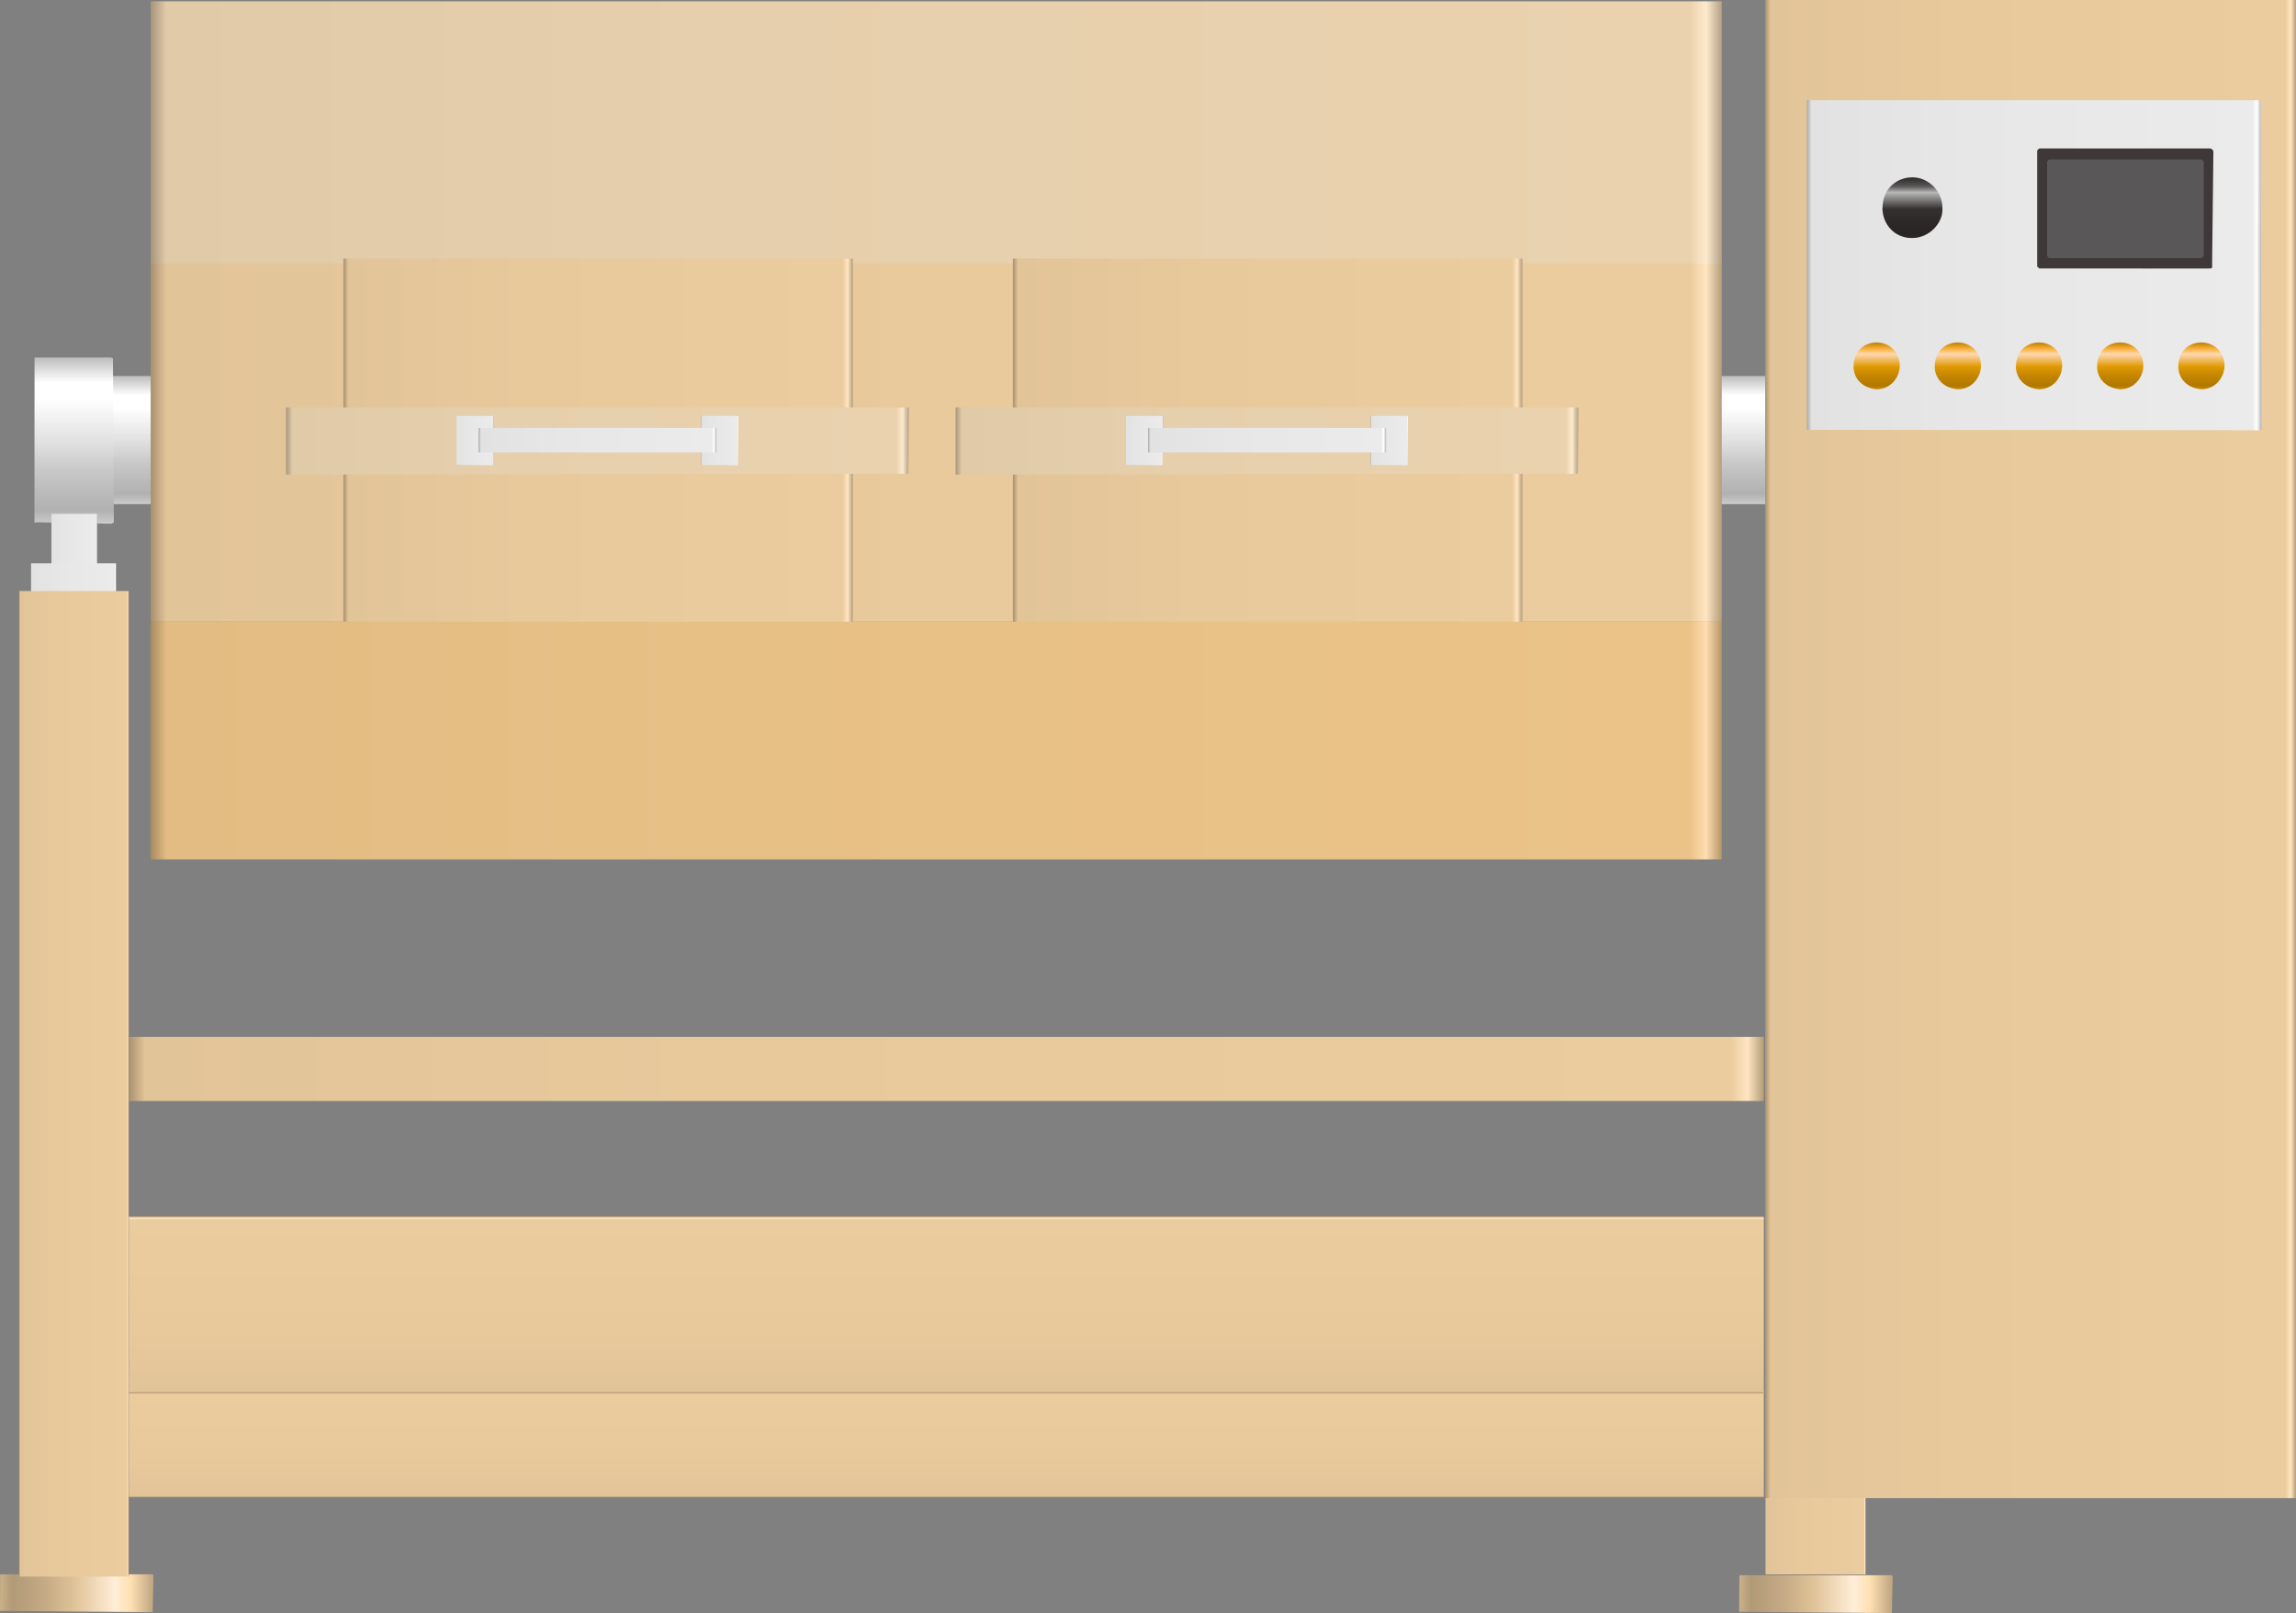<?xml version="1.0" encoding="utf-8"?>
<!-- Generator: Adobe Illustrator 16.0.0, SVG Export Plug-In . SVG Version: 6.00 Build 0)  -->
<!DOCTYPE svg PUBLIC "-//W3C//DTD SVG 1.1//EN" "http://www.w3.org/Graphics/SVG/1.1/DTD/svg11.dtd">
<svg preserveAspectRatio="none" version="1.1" id="图层_1" xmlns="http://www.w3.org/2000/svg" xmlns:xlink="http://www.w3.org/1999/xlink" x="0px" y="0px"
	 width="564.468px" height="396.496px" viewBox="1.801 169.992 564.468 396.496"
	 enable-background="new 1.801 169.992 564.468 396.496" xml:space="preserve">
<rect x="1.801" y="169.992" width="564.468" height="396.496" fill="#808080" stroke="none"/>
<g id="surface761">
	
		<linearGradient id="SVGID_1_" gradientUnits="userSpaceOnUse" x1="476.726" y1="201.302" x2="476.726" y2="159.303" gradientTransform="matrix(0.75 0 0 -0.75 -127.572 413.391)">
		<stop  offset="0" style="stop-color:#BDBDBD"/>
		<stop  offset="0.15" style="stop-color:#FFFFFF"/>
		<stop  offset="0.25" style="stop-color:#FFFFFF"/>
		<stop  offset="0.52" style="stop-color:#DFDFDF"/>
		<stop  offset="0.69" style="stop-color:#C7C7C7"/>
		<stop  offset="0.8" style="stop-color:#BCBCBC"/>
		<stop  offset="0.92" style="stop-color:#B1B1B1"/>
		<stop  offset="1" style="stop-color:#CBCBCB"/>
	</linearGradient>
	<path fill="url(#SVGID_1_)" d="M24.098,262.414h411.75v31.5H24.098V262.414z"/>
	
		<linearGradient id="SVGID_2_" gradientUnits="userSpaceOnUse" x1="215.206" y1="201.305" x2="215.206" y2="146.826" gradientTransform="matrix(0.75 0 0 -0.75 -141.371 408.85)">
		<stop  offset="0" style="stop-color:#BDBDBD"/>
		<stop  offset="0.15" style="stop-color:#FFFFFF"/>
		<stop  offset="0.25" style="stop-color:#FFFFFF"/>
		<stop  offset="0.52" style="stop-color:#DFDFDF"/>
		<stop  offset="0.69" style="stop-color:#C7C7C7"/>
		<stop  offset="0.8" style="stop-color:#BCBCBC"/>
		<stop  offset="0.92" style="stop-color:#B1B1B1"/>
		<stop  offset="1" style="stop-color:#CBCBCB"/>
	</linearGradient>
	<path fill="url(#SVGID_2_)" d="M11.047,257.871h18c0,0,0.52,0.125,0.52,0.305l0.23,40.195c0,0-0.43,0.359-0.672,0.359
		l-18.078-0.359c-0.75,0-0.777,0.195-0.777,0.016l0.027-40.515c0,0,0.168,0,0.41,0H11.047z"/>
	
		<linearGradient id="SVGID_3_" gradientUnits="userSpaceOnUse" x1="738.222" y1="190.805" x2="202.222" y2="190.805" gradientTransform="matrix(0.75 0 0 -0.75 -118.23 575.853)">
		<stop  offset="0" style="stop-color:#B59D79"/>
		<stop  offset="0.01" style="stop-color:#FFE5C1"/>
		<stop  offset="0.02" style="stop-color:#EBCC9F"/>
		<stop  offset="0.64" style="stop-color:#E7C99C"/>
		<stop  offset="0.99" style="stop-color:#E2C499"/>
		<stop  offset="1" style="stop-color:#A89170"/>
	</linearGradient>
	<path fill="url(#SVGID_3_)" d="M33.438,424.875h402v15.75h-402V424.875z"/>
	
		<linearGradient id="SVGID_4_" gradientUnits="userSpaceOnUse" x1="470.223" y1="201.306" x2="470.223" y2="166.306" gradientTransform="matrix(0.75 0 0 -0.75 -118.23 662.76)">
		<stop  offset="0" style="stop-color:#B59D79"/>
		<stop  offset="0.01" style="stop-color:#FFE5C1"/>
		<stop  offset="0.02" style="stop-color:#EBCC9F"/>
		<stop  offset="0.64" style="stop-color:#E7C99C"/>
		<stop  offset="0.99" style="stop-color:#E2C499"/>
		<stop  offset="1" style="stop-color:#A89170"/>
	</linearGradient>
	<path fill="url(#SVGID_4_)" d="M33.438,511.781h402v26.25h-402V511.781z"/>
	
		<linearGradient id="SVGID_5_" gradientUnits="userSpaceOnUse" x1="235.223" y1="-56.696" x2="202.223" y2="-56.696" gradientTransform="matrix(0.75 0 0 -0.75 284.101 320.97)">
		<stop  offset="0" style="stop-color:#B59D79"/>
		<stop  offset="0.01" style="stop-color:#FFE5C1"/>
		<stop  offset="0.02" style="stop-color:#EBCC9F"/>
		<stop  offset="0.64" style="stop-color:#E7C99C"/>
		<stop  offset="0.99" style="stop-color:#E2C499"/>
		<stop  offset="1" style="stop-color:#A89170"/>
	</linearGradient>
	<path fill="url(#SVGID_5_)" d="M435.769,169.992h24.75v387h-24.75V169.992z"/>
	
		<linearGradient id="SVGID_6_" gradientUnits="userSpaceOnUse" x1="217.227" y1="190.303" x2="202.227" y2="190.303" gradientTransform="matrix(0.75 0 0 -0.75 -137.241 447.277)">
		<stop  offset="0" style="stop-color:#B5B5B5"/>
		<stop  offset="0.01" style="stop-color:#FFFFFF"/>
		<stop  offset="0.02" style="stop-color:#EBEBEB"/>
		<stop  offset="0.64" style="stop-color:#E7E7E7"/>
		<stop  offset="0.99" style="stop-color:#E2E2E2"/>
		<stop  offset="1" style="stop-color:#A8A8A8"/>
	</linearGradient>
	<path fill="url(#SVGID_6_)" d="M14.43,296.3h11.25v16.5H14.43V296.3z"/>
	
		<linearGradient id="SVGID_7_" gradientUnits="userSpaceOnUse" x1="230.226" y1="196.305" x2="202.226" y2="196.305" gradientTransform="matrix(0.75 0 0 -0.75 -142.291 459.439)">
		<stop  offset="0" style="stop-color:#B5B5B5"/>
		<stop  offset="0.01" style="stop-color:#FFFFFF"/>
		<stop  offset="0.02" style="stop-color:#EBEBEB"/>
		<stop  offset="0.64" style="stop-color:#E7E7E7"/>
		<stop  offset="0.99" style="stop-color:#E2E2E2"/>
		<stop  offset="1" style="stop-color:#A8A8A8"/>
	</linearGradient>
	<path fill="url(#SVGID_7_)" d="M9.379,308.46h21v7.5h-21V308.46z"/>
	
		<linearGradient id="SVGID_8_" gradientUnits="userSpaceOnUse" x1="470.222" y1="201.304" x2="470.222" y2="143.304" gradientTransform="matrix(0.75 0 0 -0.75 -118.23 619.954)">
		<stop  offset="0" style="stop-color:#B59D79"/>
		<stop  offset="0.01" style="stop-color:#FFE5C1"/>
		<stop  offset="0.02" style="stop-color:#EBCC9F"/>
		<stop  offset="0.64" style="stop-color:#E7C99C"/>
		<stop  offset="0.99" style="stop-color:#E2C499"/>
		<stop  offset="1" style="stop-color:#A89170"/>
	</linearGradient>
	<path fill="url(#SVGID_8_)" d="M33.438,468.976h402v43.5h-402V468.976z"/>
	
		<linearGradient id="SVGID_9_" gradientUnits="userSpaceOnUse" x1="376.223" y1="-44.196" x2="202.223" y2="-44.196" gradientTransform="matrix(0.75 0 0 -0.75 284.101 320.97)">
		<stop  offset="0" style="stop-color:#B59D79"/>
		<stop  offset="0.01" style="stop-color:#FFE5C1"/>
		<stop  offset="0.02" style="stop-color:#EBCC9F"/>
		<stop  offset="0.64" style="stop-color:#E7C99C"/>
		<stop  offset="0.99" style="stop-color:#E2C499"/>
		<stop  offset="1" style="stop-color:#A89170"/>
	</linearGradient>
	<path fill="url(#SVGID_9_)" d="M435.769,169.992h130.5v368.25h-130.5V169.992z"/>
	
		<linearGradient id="SVGID_10_" gradientUnits="userSpaceOnUse" x1="351.224" y1="147.23" x2="202.224" y2="147.23" gradientTransform="matrix(0.75 0 0 -0.75 294.362 345.615)">
		<stop  offset="0" style="stop-color:#B5B5B5"/>
		<stop  offset="0.01" style="stop-color:#FFFFFF"/>
		<stop  offset="0.02" style="stop-color:#EBEBEB"/>
		<stop  offset="0.64" style="stop-color:#E7E7E7"/>
		<stop  offset="0.99" style="stop-color:#E2E2E2"/>
		<stop  offset="1" style="stop-color:#A8A8A8"/>
	</linearGradient>
	<path fill="url(#SVGID_10_)" d="M446.031,194.637h111c0.75,0,0.574,0.145,0.574,0.324l0.176,80.676c0,0-0.32,0.113-0.496,0.113
		l-111.254-0.113c0,0,0-0.074,0-0.254V194.637c0,0,0.145,0,0.32,0H446.031z"/>
	
		<linearGradient id="SVGID_11_" gradientUnits="userSpaceOnUse" x1="212.014" y1="201.304" x2="212.014" y2="181.411" gradientTransform="matrix(0.75 0 0 -0.75 312.958 364.564)">
		<stop  offset="0" style="stop-color:#2B2827"/>
		<stop  offset="0.15" style="stop-color:#5B5858"/>
		<stop  offset="0.25" style="stop-color:#B8B7B7"/>
		<stop  offset="0.52" style="stop-color:#353130"/>
		<stop  offset="0.69" style="stop-color:#2E2A29"/>
		<stop  offset="0.8" style="stop-color:#2B2726"/>
		<stop  offset="0.92" style="stop-color:#282424"/>
		<stop  offset="1" style="stop-color:#2F2B2B"/>
	</linearGradient>
	<path fill="url(#SVGID_11_)" d="M464.625,221.086c0-4.5,3.262-7.5,7.336-7.5c3.914,0,7.375,3.34,7.375,7.457
		c0.289,3.793-3.301,7.461-7.375,7.461c-4.336,0.082-7.375-3.34-7.375-7.461L464.625,221.086z"/>
	<path fill="#3E3938" stroke="#3E3938" stroke-linejoin="bevel" stroke-miterlimit="10" d="M503.14,206.98h42
		c0,0,0.32,0.125,0.32,0.305l-0.32,28.195c0,0,0.137,0.016-0.039,0.016l-41.961-0.016c0,0,0-0.129,0-0.309V206.98
		c0,0,0.105,0,0.281,0H503.14z"/>
	<path fill="#595757" stroke="#595757" stroke-linejoin="bevel" stroke-miterlimit="10" d="M505.578,209.695h37.5v23.25h-37.5
		V209.695z"/>
	
		<linearGradient id="SVGID_12_" gradientUnits="userSpaceOnUse" x1="209.785" y1="201.304" x2="209.785" y2="185.944" gradientTransform="matrix(0.75 0 0 -0.75 305.829 405.142)">
		<stop  offset="0" style="stop-color:#BD8100"/>
		<stop  offset="0.15" style="stop-color:#FFB545"/>
		<stop  offset="0.25" style="stop-color:#FFD8B3"/>
		<stop  offset="0.52" style="stop-color:#DF9900"/>
		<stop  offset="0.69" style="stop-color:#C78800"/>
		<stop  offset="0.8" style="stop-color:#BC8000"/>
		<stop  offset="0.92" style="stop-color:#B17800"/>
		<stop  offset="1" style="stop-color:#CB8B00"/>
	</linearGradient>
	<path fill="url(#SVGID_12_)" d="M457.5,260.164c0-3.75,2.52-6,5.668-6c3.332,0,5.699,2.578,5.699,5.762
		c-0.117,3.238-2.551,5.758-5.699,5.758c-3.418-0.27-5.699-2.578-5.699-5.758L457.5,260.164z"/>
	
		<linearGradient id="SVGID_13_" gradientUnits="userSpaceOnUse" x1="209.785" y1="201.305" x2="209.785" y2="185.945" gradientTransform="matrix(0.75 0 0 -0.75 325.788 405.142)">
		<stop  offset="0" style="stop-color:#BD8100"/>
		<stop  offset="0.15" style="stop-color:#FFB545"/>
		<stop  offset="0.25" style="stop-color:#FFD8B3"/>
		<stop  offset="0.52" style="stop-color:#DF9900"/>
		<stop  offset="0.69" style="stop-color:#C78800"/>
		<stop  offset="0.8" style="stop-color:#BC8000"/>
		<stop  offset="0.92" style="stop-color:#B17800"/>
		<stop  offset="1" style="stop-color:#CB8B00"/>
	</linearGradient>
	<path fill="url(#SVGID_13_)" d="M477.457,260.164c0-3.75,2.52-6,5.668-6c3.332,0,5.703,2.578,5.703,5.762
		c-0.121,3.238-2.555,5.758-5.703,5.758c-3.418-0.27-5.699-2.578-5.699-5.758L477.457,260.164z"/>
	
		<linearGradient id="SVGID_14_" gradientUnits="userSpaceOnUse" x1="209.783" y1="201.305" x2="209.783" y2="185.945" gradientTransform="matrix(0.75 0 0 -0.75 345.75 405.142)">
		<stop  offset="0" style="stop-color:#BD8100"/>
		<stop  offset="0.15" style="stop-color:#FFB545"/>
		<stop  offset="0.25" style="stop-color:#FFD8B3"/>
		<stop  offset="0.52" style="stop-color:#DF9900"/>
		<stop  offset="0.69" style="stop-color:#C78800"/>
		<stop  offset="0.8" style="stop-color:#BC8000"/>
		<stop  offset="0.92" style="stop-color:#B17800"/>
		<stop  offset="1" style="stop-color:#CB8B00"/>
	</linearGradient>
	<path fill="url(#SVGID_14_)" d="M497.417,260.164c0-3.75,2.523-6,5.668-6c3.332,0,5.703,2.578,5.703,5.762
		c-0.121,3.238-2.555,5.758-5.703,5.758c-3.418-0.27-5.699-2.578-5.699-5.758L497.417,260.164z"/>
	
		<linearGradient id="SVGID_15_" gradientUnits="userSpaceOnUse" x1="209.782" y1="201.305" x2="209.782" y2="185.945" gradientTransform="matrix(0.75 0 0 -0.75 365.706 405.142)">
		<stop  offset="0" style="stop-color:#BD8100"/>
		<stop  offset="0.15" style="stop-color:#FFB545"/>
		<stop  offset="0.25" style="stop-color:#FFD8B3"/>
		<stop  offset="0.52" style="stop-color:#DF9900"/>
		<stop  offset="0.69" style="stop-color:#C78800"/>
		<stop  offset="0.8" style="stop-color:#BC8000"/>
		<stop  offset="0.92" style="stop-color:#B17800"/>
		<stop  offset="1" style="stop-color:#CB8B00"/>
	</linearGradient>
	<path fill="url(#SVGID_15_)" d="M517.375,260.164c0-3.75,2.52-6,5.668-6c3.332,0,5.699,2.578,5.699,5.762
		c-0.117,3.238-2.551,5.758-5.699,5.758c-3.418-0.27-5.699-2.578-5.699-5.758L517.375,260.164z"/>
	
		<linearGradient id="SVGID_16_" gradientUnits="userSpaceOnUse" x1="209.785" y1="201.305" x2="209.785" y2="185.945" gradientTransform="matrix(0.75 0 0 -0.75 385.665 405.142)">
		<stop  offset="0" style="stop-color:#BD8100"/>
		<stop  offset="0.15" style="stop-color:#FFB545"/>
		<stop  offset="0.25" style="stop-color:#FFD8B3"/>
		<stop  offset="0.52" style="stop-color:#DF9900"/>
		<stop  offset="0.69" style="stop-color:#C78800"/>
		<stop  offset="0.8" style="stop-color:#BC8000"/>
		<stop  offset="0.92" style="stop-color:#B17800"/>
		<stop  offset="1" style="stop-color:#CB8B00"/>
	</linearGradient>
	<path fill="url(#SVGID_16_)" d="M537.332,260.164c0-3.75,2.523-6,5.672-6c3.328,0,5.699,2.578,5.699,5.762
		c-0.121,3.238-2.551,5.758-5.699,5.758c-3.422-0.27-5.699-2.578-5.699-5.758L537.332,260.164z"/>
	
		<linearGradient id="SVGID_17_" gradientUnits="userSpaceOnUse" x1="252.483" y1="195.127" x2="202.161" y2="195.127" gradientTransform="matrix(0.75 0 0 -0.75 -149.82 707.94)">
		<stop  offset="0" style="stop-color:#BDA47F"/>
		<stop  offset="0.15" style="stop-color:#FFE0B3"/>
		<stop  offset="0.25" style="stop-color:#FFEED7"/>
		<stop  offset="0.52" style="stop-color:#DFC297"/>
		<stop  offset="0.69" style="stop-color:#C7AD86"/>
		<stop  offset="0.8" style="stop-color:#BCA37E"/>
		<stop  offset="0.92" style="stop-color:#B19A77"/>
		<stop  offset="1" style="stop-color:#CBB189"/>
	</linearGradient>
	<path fill="url(#SVGID_17_)" d="M1.848,556.96h37.5c0,0,0.195,0.109,0.195,0.289l-0.195,8.711c0,0,0.016,0.305-0.164,0.305
		L1.848,565.96c0,0-0.047,0.16-0.047-0.02L1.848,556.96c0,0,0.098-0.035,0.273-0.035L1.848,556.96z"/>
	
		<linearGradient id="SVGID_18_" gradientUnits="userSpaceOnUse" x1="252.481" y1="195.127" x2="202.158" y2="195.127" gradientTransform="matrix(0.75 0 0 -0.75 277.76 708.162)">
		<stop  offset="0" style="stop-color:#BDA47F"/>
		<stop  offset="0.15" style="stop-color:#FFE0B3"/>
		<stop  offset="0.25" style="stop-color:#FFEED7"/>
		<stop  offset="0.52" style="stop-color:#DFC297"/>
		<stop  offset="0.69" style="stop-color:#C7AD86"/>
		<stop  offset="0.8" style="stop-color:#BCA37E"/>
		<stop  offset="0.92" style="stop-color:#B19A77"/>
		<stop  offset="1" style="stop-color:#CBB189"/>
	</linearGradient>
	<path fill="url(#SVGID_18_)" d="M429.429,557.183h37.5c0,0,0.191,0.109,0.191,0.289l-0.191,8.711c0,0,0.012,0.305-0.164,0.305
		l-37.336-0.305c0,0-0.051,0.16-0.051-0.02L429.429,557.183c0,0,0.094-0.035,0.27-0.035L429.429,557.183z"/>
	
		<linearGradient id="SVGID_19_" gradientUnits="userSpaceOnUse" x1="717.222" y1="141.806" x2="202.223" y2="141.806" gradientTransform="matrix(0.75 0 0 -0.75 -112.824 384.529)">
		<stop  offset="0" style="stop-color:#B59D79"/>
		<stop  offset="0.01" style="stop-color:#FFE5C1"/>
		<stop  offset="0.02" style="stop-color:#EBCC9F"/>
		<stop  offset="0.64" style="stop-color:#E7C99C"/>
		<stop  offset="0.99" style="stop-color:#E2C499"/>
		<stop  offset="1" style="stop-color:#A89170"/>
	</linearGradient>
	<path fill="url(#SVGID_19_)" d="M38.844,233.551h386.25v89.25H38.844V233.551z"/>
	
		<linearGradient id="SVGID_20_" gradientUnits="userSpaceOnUse" x1="717.222" y1="158.305" x2="202.223" y2="158.305" gradientTransform="matrix(0.75 0 0 -0.75 -112.824 321.294)">
		<stop  offset="0" style="stop-color:#B4A186"/>
		<stop  offset="0.01" style="stop-color:#FEEACD"/>
		<stop  offset="0.02" style="stop-color:#EAD2AF"/>
		<stop  offset="0.64" style="stop-color:#E6CFAC"/>
		<stop  offset="0.99" style="stop-color:#E1CAA8"/>
		<stop  offset="1" style="stop-color:#A7957C"/>
	</linearGradient>
	<path fill="url(#SVGID_20_)" d="M38.844,170.316h386.25v64.5H38.844V170.316z"/>
	
		<linearGradient id="SVGID_21_" gradientUnits="userSpaceOnUse" x1="717.222" y1="162.304" x2="202.223" y2="162.304" gradientTransform="matrix(0.75 0 0 -0.75 -112.824 473.707)">
		<stop  offset="0" style="stop-color:#B59667"/>
		<stop  offset="0.01" style="stop-color:#FFDDB1"/>
		<stop  offset="0.02" style="stop-color:#EBC388"/>
		<stop  offset="0.64" style="stop-color:#E7C086"/>
		<stop  offset="0.99" style="stop-color:#E2BC82"/>
		<stop  offset="1" style="stop-color:#A88B5F"/>
	</linearGradient>
	<path fill="url(#SVGID_21_)" d="M38.844,322.73h386.25v58.5H38.844V322.73z"/>
	
		<linearGradient id="SVGID_22_" gradientUnits="userSpaceOnUse" x1="369.225" y1="141.805" x2="202.225" y2="141.805" gradientTransform="matrix(0.75 0 0 -0.75 -65.454 384.529)">
		<stop  offset="0" style="stop-color:#B59D79"/>
		<stop  offset="0.01" style="stop-color:#FFE5C1"/>
		<stop  offset="0.02" style="stop-color:#EBCC9F"/>
		<stop  offset="0.64" style="stop-color:#E7C99C"/>
		<stop  offset="0.99" style="stop-color:#E2C499"/>
		<stop  offset="1" style="stop-color:#A89170"/>
	</linearGradient>
	<path fill="url(#SVGID_22_)" d="M86.215,233.551h125.25v89.25H86.215V233.551z"/>
	
		<linearGradient id="SVGID_23_" gradientUnits="userSpaceOnUse" x1="369.222" y1="141.805" x2="202.222" y2="141.805" gradientTransform="matrix(0.75 0 0 -0.75 99.153 384.529)">
		<stop  offset="0" style="stop-color:#B59D79"/>
		<stop  offset="0.01" style="stop-color:#FFE5C1"/>
		<stop  offset="0.02" style="stop-color:#EBCC9F"/>
		<stop  offset="0.64" style="stop-color:#E7C99C"/>
		<stop  offset="0.99" style="stop-color:#E2C499"/>
		<stop  offset="1" style="stop-color:#A89170"/>
	</linearGradient>
	<path fill="url(#SVGID_23_)" d="M250.82,233.551h125.25v89.25H250.82V233.551z"/>
	
		<linearGradient id="SVGID_24_" gradientUnits="userSpaceOnUse" x1="406.38" y1="190.336" x2="202.224" y2="190.336" gradientTransform="matrix(0.75 0 0 -0.75 -79.54 421.133)">
		<stop  offset="0" style="stop-color:#B4A186"/>
		<stop  offset="0.01" style="stop-color:#FEEACD"/>
		<stop  offset="0.02" style="stop-color:#EAD2AF"/>
		<stop  offset="0.64" style="stop-color:#E6CFAC"/>
		<stop  offset="0.99" style="stop-color:#E1CAA8"/>
		<stop  offset="1" style="stop-color:#A7957C"/>
	</linearGradient>
	<path fill="url(#SVGID_24_)" d="M72.129,270.156h153c0,0,0.117,0.094,0.117,0.273l-0.117,15.476c0,0.75-0.063,0.543-0.242,0.543
		l-152.758,0.207c0,0,0-0.352,0-0.531V270.156c0,0,0-0.051,0.273-0.051L72.129,270.156z"/>
	
		<linearGradient id="SVGID_25_" gradientUnits="userSpaceOnUse" x1="406.377" y1="190.336" x2="202.227" y2="190.336" gradientTransform="matrix(0.75 0 0 -0.75 85.067 421.133)">
		<stop  offset="0" style="stop-color:#B4A186"/>
		<stop  offset="0.01" style="stop-color:#FEEACD"/>
		<stop  offset="0.02" style="stop-color:#EAD2AF"/>
		<stop  offset="0.64" style="stop-color:#E6CFAC"/>
		<stop  offset="0.99" style="stop-color:#E1CAA8"/>
		<stop  offset="1" style="stop-color:#A7957C"/>
	</linearGradient>
	<path fill="url(#SVGID_25_)" d="M236.738,270.156h153c0,0,0.113,0.094,0.113,0.273l-0.113,15.476c0,0.75-0.066,0.543-0.242,0.543
		l-152.757,0.207c0,0,0-0.352,0-0.531V270.156c0,0,0-0.051,0.27-0.051L236.738,270.156z"/>
	
		<linearGradient id="SVGID_26_" gradientUnits="userSpaceOnUse" x1="214.408" y1="193.196" x2="202.227" y2="193.196" gradientTransform="matrix(0.75 0 0 -0.75 -37.639 423.199)">
		<stop  offset="0" style="stop-color:#B5B5B5"/>
		<stop  offset="0.01" style="stop-color:#FFFFFF"/>
		<stop  offset="0.02" style="stop-color:#EBEBEB"/>
		<stop  offset="0.64" style="stop-color:#E7E7E7"/>
		<stop  offset="0.99" style="stop-color:#E2E2E2"/>
		<stop  offset="1" style="stop-color:#A8A8A8"/>
	</linearGradient>
	<path fill="url(#SVGID_26_)" d="M114.031,272.223h9c0,0,0.137,0.145,0.137,0.324l-0.137,11.675c0,0-0.008,0.16-0.184,0.16
		l-8.816-0.16c0,0,0,0.016,0-0.164V272.223c0,0,0.145,0,0.32,0H114.031z"/>
	
		<linearGradient id="SVGID_27_" gradientUnits="userSpaceOnUse" x1="214.409" y1="193.196" x2="202.227" y2="193.196" gradientTransform="matrix(0.75 0 0 -0.75 22.537 423.199)">
		<stop  offset="0" style="stop-color:#B5B5B5"/>
		<stop  offset="0.01" style="stop-color:#FFFFFF"/>
		<stop  offset="0.02" style="stop-color:#EBEBEB"/>
		<stop  offset="0.64" style="stop-color:#E7E7E7"/>
		<stop  offset="0.99" style="stop-color:#E2E2E2"/>
		<stop  offset="1" style="stop-color:#A8A8A8"/>
	</linearGradient>
	<path fill="url(#SVGID_27_)" d="M174.207,272.223h9c0,0,0.137,0.145,0.137,0.324l-0.137,11.675c0,0-0.008,0.16-0.184,0.16
		l-8.816-0.16c0,0,0,0.016,0-0.164V272.223c0,0,0.141,0,0.32,0H174.207z"/>
	
		<linearGradient id="SVGID_28_" gradientUnits="userSpaceOnUse" x1="280.224" y1="197.307" x2="202.224" y2="197.307" gradientTransform="matrix(0.75 0 0 -0.75 -32.222 426.167)">
		<stop  offset="0" style="stop-color:#B5B5B5"/>
		<stop  offset="0.01" style="stop-color:#FFFFFF"/>
		<stop  offset="0.02" style="stop-color:#EBEBEB"/>
		<stop  offset="0.64" style="stop-color:#E7E7E7"/>
		<stop  offset="0.99" style="stop-color:#E2E2E2"/>
		<stop  offset="1" style="stop-color:#A8A8A8"/>
	</linearGradient>
	<path fill="url(#SVGID_28_)" d="M119.445,275.188h58.5v6h-58.5V275.188z"/>
	
		<linearGradient id="SVGID_29_" gradientUnits="userSpaceOnUse" x1="214.406" y1="193.196" x2="202.225" y2="193.196" gradientTransform="matrix(0.75 0 0 -0.75 126.968 423.199)">
		<stop  offset="0" style="stop-color:#B5B5B5"/>
		<stop  offset="0.01" style="stop-color:#FFFFFF"/>
		<stop  offset="0.02" style="stop-color:#EBEBEB"/>
		<stop  offset="0.64" style="stop-color:#E7E7E7"/>
		<stop  offset="0.99" style="stop-color:#E2E2E2"/>
		<stop  offset="1" style="stop-color:#A8A8A8"/>
	</linearGradient>
	<path fill="url(#SVGID_29_)" d="M278.637,272.223h9c0,0,0.137,0.145,0.137,0.324l-0.137,11.675c0,0-0.004,0.16-0.184,0.16
		l-8.816-0.16c0,0,0,0.016,0-0.164V272.223c0,0,0.145,0,0.32,0H278.637z"/>
	
		<linearGradient id="SVGID_30_" gradientUnits="userSpaceOnUse" x1="214.407" y1="193.196" x2="202.224" y2="193.196" gradientTransform="matrix(0.75 0 0 -0.75 187.143 423.199)">
		<stop  offset="0" style="stop-color:#B5B5B5"/>
		<stop  offset="0.01" style="stop-color:#FFFFFF"/>
		<stop  offset="0.02" style="stop-color:#EBEBEB"/>
		<stop  offset="0.64" style="stop-color:#E7E7E7"/>
		<stop  offset="0.99" style="stop-color:#E2E2E2"/>
		<stop  offset="1" style="stop-color:#A8A8A8"/>
	</linearGradient>
	<path fill="url(#SVGID_30_)" d="M338.812,272.223h9c0,0,0.137,0.145,0.137,0.324l-0.137,11.675c0,0-0.004,0.16-0.184,0.16
		l-8.816-0.16c0,0,0,0.016,0-0.164V272.223c0,0,0.145,0,0.32,0H338.812z"/>
	
		<linearGradient id="SVGID_31_" gradientUnits="userSpaceOnUse" x1="280.226" y1="197.307" x2="202.226" y2="197.307" gradientTransform="matrix(0.75 0 0 -0.75 132.385 426.167)">
		<stop  offset="0" style="stop-color:#B5B5B5"/>
		<stop  offset="0.01" style="stop-color:#FFFFFF"/>
		<stop  offset="0.02" style="stop-color:#EBEBEB"/>
		<stop  offset="0.64" style="stop-color:#E7E7E7"/>
		<stop  offset="0.99" style="stop-color:#E2E2E2"/>
		<stop  offset="1" style="stop-color:#A8A8A8"/>
	</linearGradient>
	<path fill="url(#SVGID_31_)" d="M284.054,275.188h58.5v6h-58.5V275.188z"/>
	
		<linearGradient id="SVGID_32_" gradientUnits="userSpaceOnUse" x1="238.224" y1="39.807" x2="202.224" y2="39.807" gradientTransform="matrix(0.75 0 0 -0.75 -145.191 466.248)">
		<stop  offset="0" style="stop-color:#B59D79"/>
		<stop  offset="0.01" style="stop-color:#FFE5C1"/>
		<stop  offset="0.02" style="stop-color:#EBCC9F"/>
		<stop  offset="0.64" style="stop-color:#E7C99C"/>
		<stop  offset="0.99" style="stop-color:#E2C499"/>
		<stop  offset="1" style="stop-color:#A89170"/>
	</linearGradient>
	<path fill="url(#SVGID_32_)" d="M6.477,315.269h27v242.25h-27V315.269z"/>
</g>
</svg>
